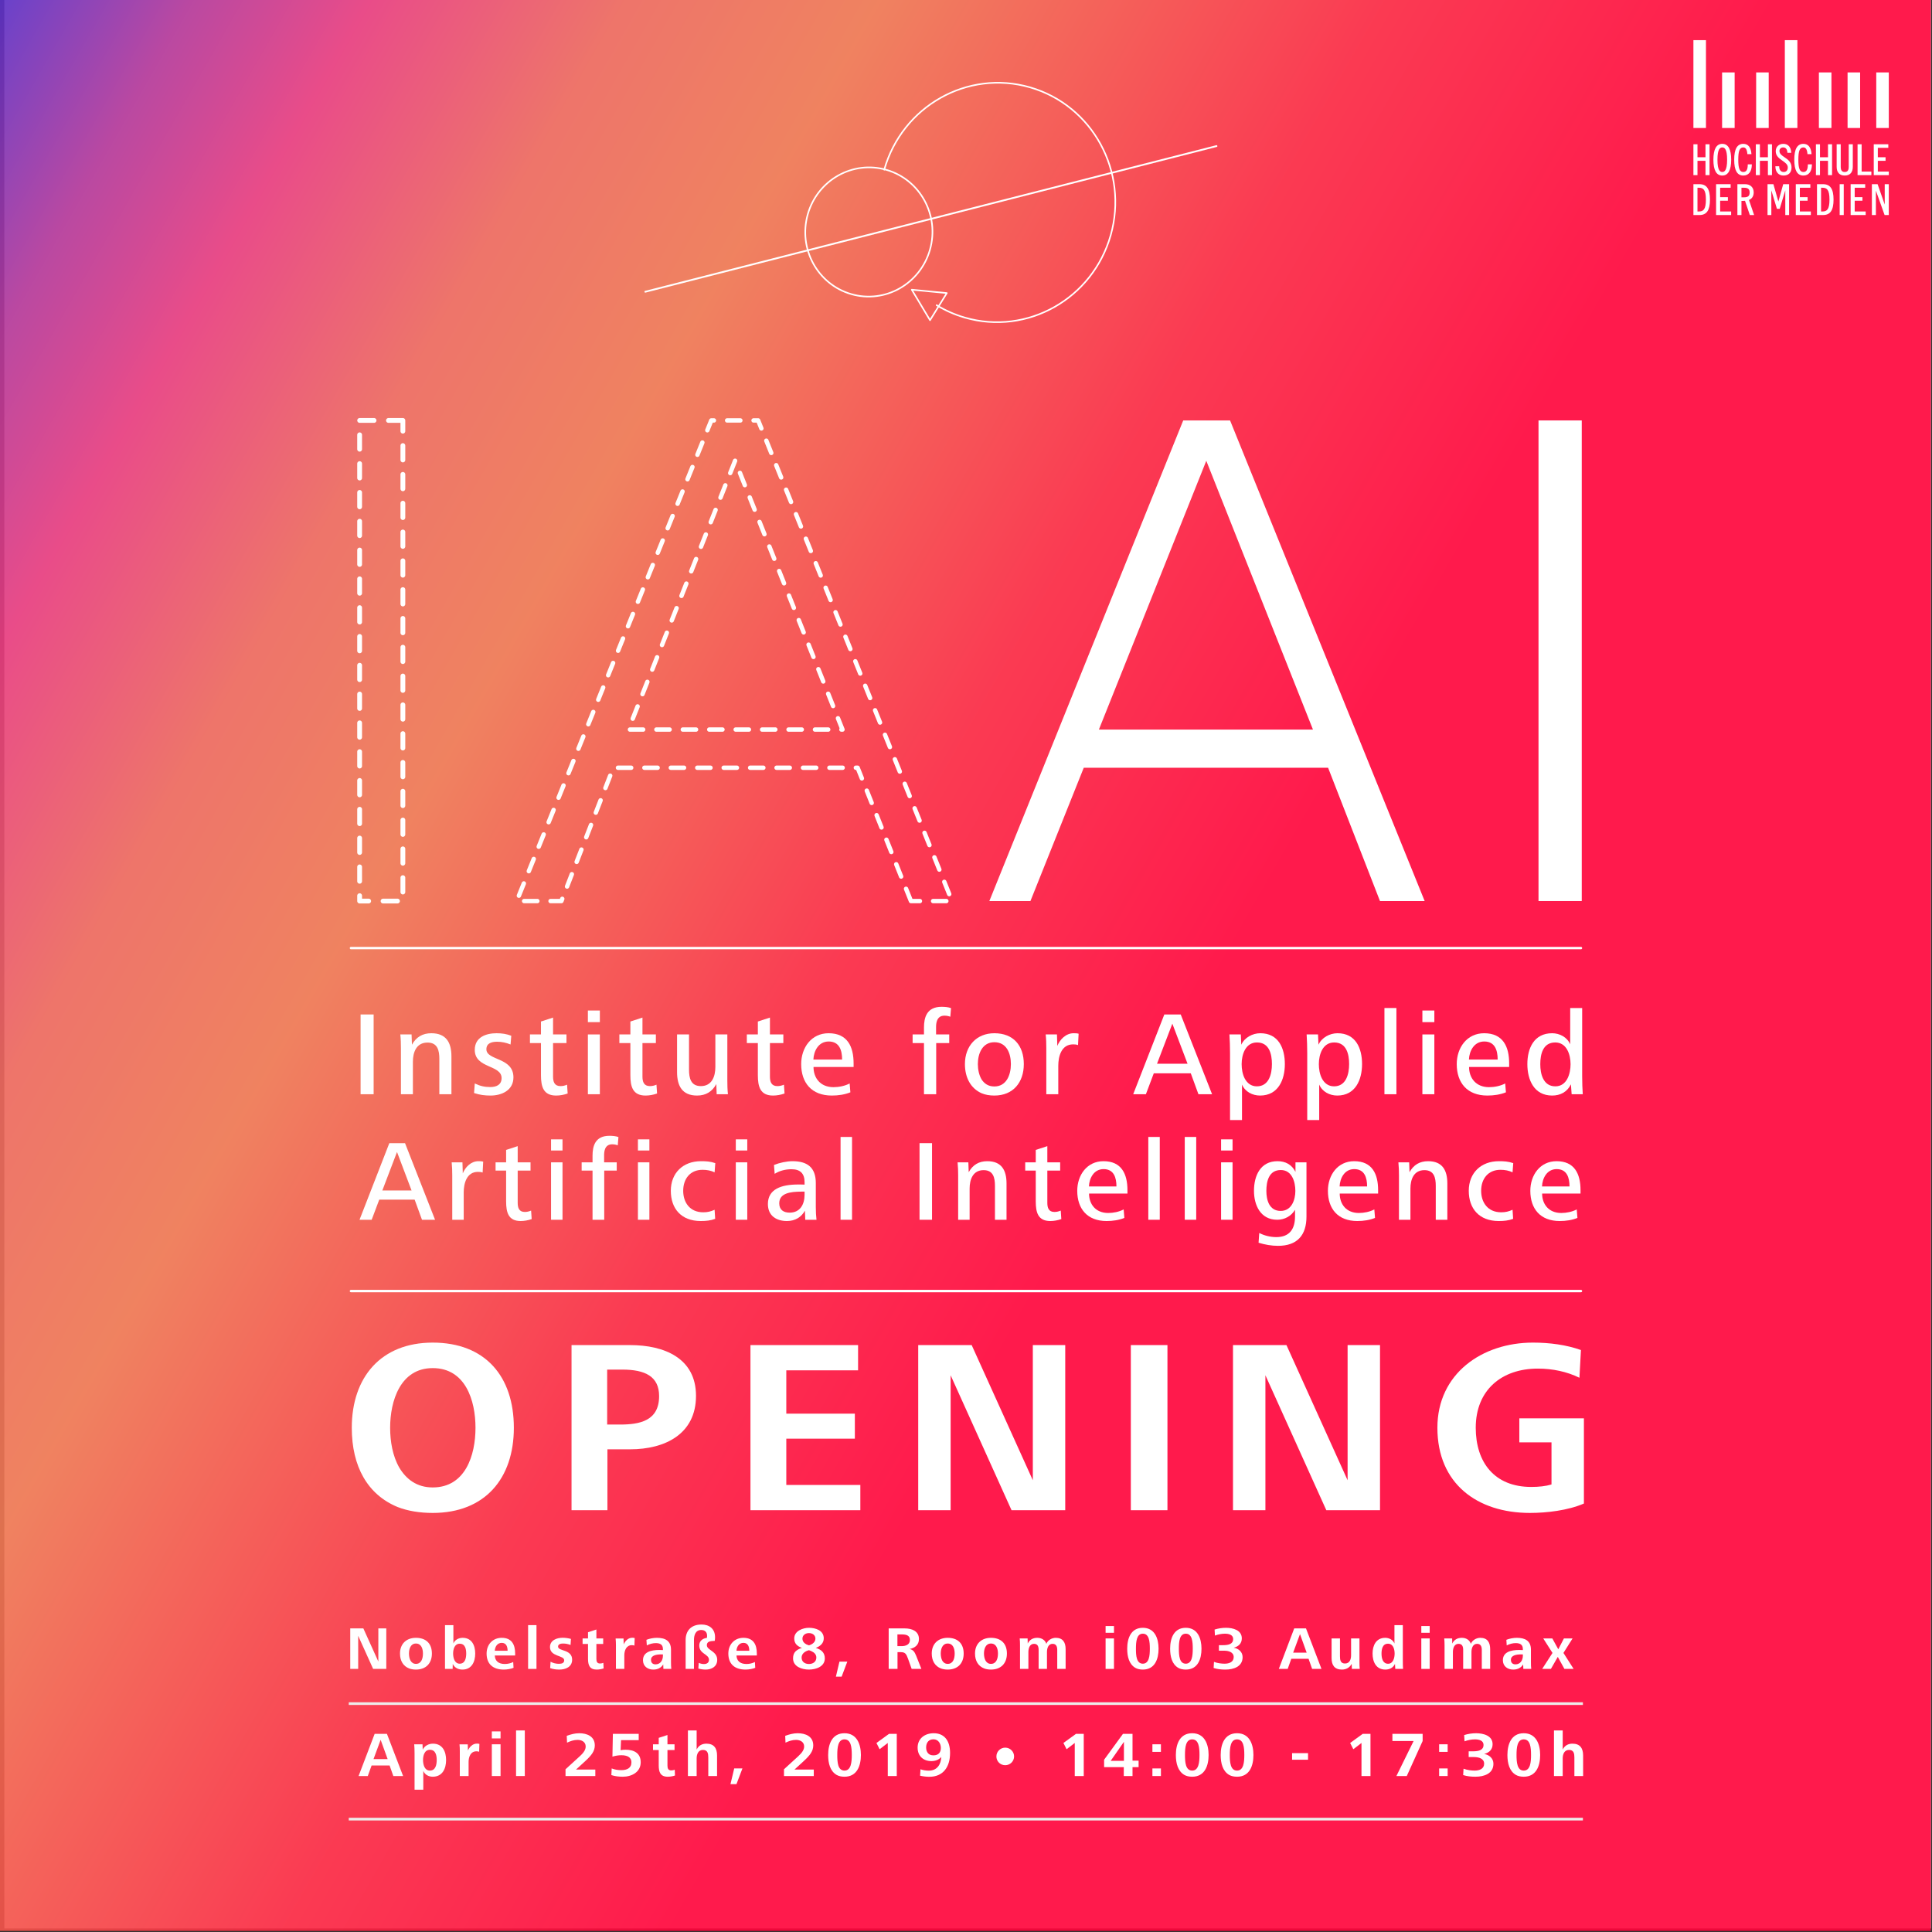 <?xml version="1.0" encoding="UTF-8" standalone="no"?>
<!DOCTYPE svg PUBLIC "-//W3C//DTD SVG 1.1//EN" "http://www.w3.org/Graphics/SVG/1.1/DTD/svg11.dtd">
<svg width="100%" height="100%" viewBox="0 0 2416 2416" version="1.1" xmlns="http://www.w3.org/2000/svg" xmlns:xlink="http://www.w3.org/1999/xlink" xml:space="preserve" xmlns:serif="http://www.serif.com/" style="fill-rule:evenodd;clip-rule:evenodd;stroke-linecap:round;stroke-linejoin:round;stroke-miterlimit:1.5;">
    <rect x="0" y="0" width="2416" height="2416" fill="#333333" stroke="none"/>
    <g transform="matrix(0.48,0,0,0.48,-7849.7,0)">
        <g id="WEb-Event" serif:id="WEb Event" transform="matrix(2.009,0,0,2.009,16353.5,0)">
            <rect x="0" y="0" width="2503.94" height="2503.94" style="fill:none;"/>
            <clipPath id="_clip1">
                <rect x="0" y="0" width="2503.94" height="2503.94"/>
            </clipPath>
            <g clip-path="url(#_clip1)">
                <g id="Background" transform="matrix(1,0,0,1.408,0,0)">
                    <g transform="matrix(0.498,0,0,0.353,-8138.39,0)">
                        <rect x="16353.5" y="0" width="5031.5" height="5031.5" style="fill:white;"/>
                    </g>
                    <g id="v" transform="matrix(0.695,0.285,-0.249,0.306,617.557,-835.439)">
                        <rect x="0" y="0" width="5031.5" height="7086.61" style="fill:url(#_Linear2);"/>
                    </g>
                </g>
                <g id="HdM-Logo" serif:id="HdM Logo" transform="matrix(0.415,0,0,0.415,1780.48,-550.911)">
                    <g>
                        <g transform="matrix(6.716,0,0,6.716,968.068,1422.94)">
                            <rect x="4.948" y="4.472" width="5.838" height="40.868" style="fill:white;fill-rule:nonzero;"/>
                            <rect x="18.292" y="19.485" width="5.838" height="25.855" style="fill:white;fill-rule:nonzero;"/>
                            <rect x="34.139" y="19.485" width="5.839" height="25.855" style="fill:white;fill-rule:nonzero;"/>
                            <rect x="47.483" y="4.472" width="5.839" height="40.868" style="fill:white;fill-rule:nonzero;"/>
                            <rect x="63.33" y="19.485" width="5.838" height="25.855" style="fill:white;fill-rule:nonzero;"/>
                            <rect x="76.674" y="19.485" width="5.838" height="25.855" style="fill:white;fill-rule:nonzero;"/>
                            <rect x="90.019" y="19.485" width="5.838" height="25.855" style="fill:white;fill-rule:nonzero;"/>
                        </g>
                        <g transform="matrix(6.716,0,0,6.716,968.068,1422.94)">
                            <path d="M6.839,60.613L10.563,60.613L10.563,67.274L12.454,67.274L12.454,52.913L10.563,52.913L10.563,58.954L6.839,58.954L6.839,52.913L4.948,52.913L4.948,67.274L6.839,67.274L6.839,60.613Z" style="fill:white;fill-rule:nonzero;"/>
                            <path d="M18.382,52.719C15.634,52.719 14.241,55.2 14.241,60.093C14.241,64.986 15.634,67.467 18.382,67.467C21.13,67.467 22.523,64.986 22.523,60.093C22.523,55.2 21.13,52.719 18.382,52.719ZM18.382,65.809C17.416,65.809 16.132,65.216 16.132,60.093C16.132,54.97 17.416,54.378 18.382,54.378C19.347,54.378 20.631,54.97 20.631,60.093C20.631,65.216 19.348,65.809 18.382,65.809Z" style="fill:white;fill-rule:nonzero;"/>
                            <path d="M28.16,67.467C30.641,67.467 32.087,65.634 32.126,62.438L32.129,62.246L30.238,62.246L30.236,62.434C30.201,64.768 29.561,65.809 28.161,65.809C26.473,65.809 25.814,64.206 25.814,60.093C25.814,55.98 26.472,54.378 28.161,54.378C29.267,54.378 29.866,55.319 30.043,57.341L30.059,57.514L31.949,57.514L31.932,57.309C31.699,54.306 30.394,52.719 28.161,52.719C25.309,52.719 23.924,55.131 23.924,60.093C23.923,65.056 25.309,67.467 28.16,67.467Z" style="fill:white;fill-rule:nonzero;"/>
                            <path d="M41.498,67.274L41.498,52.913L39.606,52.913L39.606,58.954L35.882,58.954L35.882,52.913L33.991,52.913L33.991,67.274L35.882,67.274L35.882,60.613L39.606,60.613L39.606,67.274L41.498,67.274Z" style="fill:white;fill-rule:nonzero;"/>
                            <path d="M47.336,58.96C46.073,58.105 44.982,57.365 44.982,56.027C44.982,55.041 45.676,54.378 46.709,54.378C47.883,54.378 48.543,55.166 48.669,56.72L48.683,56.895L50.453,56.895L50.444,56.696C50.325,54.206 48.965,52.719 46.807,52.719C44.678,52.719 43.247,54.103 43.247,56.162C43.247,58.37 44.838,59.481 46.376,60.557C47.655,61.452 48.862,62.296 48.862,63.694C48.862,65.018 48.158,65.808 46.981,65.808C45.655,65.808 44.905,64.925 44.867,63.321L44.863,63.135L43.089,63.135L43.092,63.328C43.134,65.841 44.599,67.465 46.826,67.465C49.223,67.465 50.598,66.097 50.598,63.712C50.598,61.169 48.865,59.996 47.336,58.96Z" style="fill:white;fill-rule:nonzero;"/>
                            <path d="M58.193,62.434C58.158,64.768 57.518,65.809 56.118,65.809C54.43,65.809 53.772,64.206 53.772,60.093C53.772,55.98 54.43,54.378 56.118,54.378C57.224,54.378 57.823,55.319 58,57.341L58.015,57.514L59.905,57.514L59.889,57.309C59.655,54.306 58.35,52.719 56.117,52.719C53.265,52.719 51.88,55.131 51.88,60.093C51.88,65.055 53.266,67.467 56.117,67.467C58.597,67.467 60.043,65.634 60.083,62.438L60.085,62.246L58.194,62.246L58.193,62.434Z" style="fill:white;fill-rule:nonzero;"/>
                            <path d="M63.841,60.613L67.565,60.613L67.565,67.274L69.456,67.274L69.456,52.913L67.565,52.913L67.565,58.954L63.841,58.954L63.841,52.913L61.95,52.913L61.95,67.274L63.841,67.274L63.841,60.613Z" style="fill:white;fill-rule:nonzero;"/>
                            <path d="M79.104,63.405L79.104,52.913L77.212,52.913L77.212,63.366C77.212,65.056 76.638,65.81 75.35,65.81C74.063,65.81 73.488,65.057 73.488,63.366L73.488,52.913L71.597,52.913L71.597,63.405C71.597,66.025 72.93,67.467 75.35,67.467C77.771,67.467 79.104,66.024 79.104,63.405Z" style="fill:white;fill-rule:nonzero;"/>
                            <path d="M87.745,65.615L83.214,65.615L83.214,52.913L81.323,52.913L81.323,67.274L87.745,67.274L87.745,65.615Z" style="fill:white;fill-rule:nonzero;"/>
                            <path d="M90.746,65.615L90.746,60.613L94.348,60.613L94.348,58.954L90.746,58.954L90.746,54.571L95.625,54.571L95.625,52.913L88.855,52.913L88.855,67.274L95.858,67.274L95.858,65.615L90.746,65.615Z" style="fill:white;fill-rule:nonzero;"/>
                            <path d="M7.733,71.482L4.948,71.482L4.948,85.843L7.733,85.843C11.132,85.843 12.648,83.628 12.648,78.662C12.648,73.696 11.132,71.482 7.733,71.482ZM6.839,73.141L7.462,73.141C9.549,73.141 10.757,74.044 10.757,78.662C10.757,83.281 9.549,84.184 7.462,84.184L6.839,84.184L6.839,73.141Z" style="fill:white;fill-rule:nonzero;"/>
                            <path d="M17.386,79.182L20.987,79.182L20.987,77.523L17.386,77.523L17.386,73.141L22.265,73.141L22.265,71.482L15.495,71.482L15.495,85.843L22.498,85.843L22.498,84.184L17.386,84.184L17.386,79.182Z" style="fill:white;fill-rule:nonzero;"/>
                            <path d="M32.996,75.293C32.996,72.978 31.416,71.481 28.972,71.481L25.412,71.481L25.412,85.842L27.303,85.842L27.303,79.289L28.953,79.224L31.154,85.712L31.197,85.841L33.187,85.841L30.799,78.831C32.217,78.263 32.996,77.01 32.996,75.293ZM27.303,73.141L28.429,73.141C30.355,73.141 31.105,73.766 31.105,75.371C31.105,76.975 30.355,77.6 28.429,77.6L27.303,77.6L27.303,73.141Z" style="fill:white;fill-rule:nonzero;"/>
                            <path d="M44.475,79.547L42.164,71.482L39.431,71.482L39.431,85.843L41.201,85.843L41.201,74.365L43.802,82.954L45.093,82.954L47.694,74.365L47.694,85.843L49.464,85.843L49.464,71.482L46.73,71.482L44.475,79.547Z" style="fill:white;fill-rule:nonzero;"/>
                            <path d="M54.474,79.182L58.074,79.182L58.074,77.523L54.474,77.523L54.474,73.141L59.352,73.141L59.352,71.482L52.583,71.482L52.583,85.843L59.584,85.843L59.584,84.184L54.474,84.184L54.474,79.182Z" style="fill:white;fill-rule:nonzero;"/>
                            <path d="M65.234,71.482L62.448,71.482L62.448,85.843L65.234,85.843C68.633,85.843 70.148,83.628 70.148,78.662C70.148,73.696 68.633,71.482 65.234,71.482ZM64.339,73.141L64.963,73.141C67.05,73.141 68.258,74.044 68.258,78.662C68.258,83.281 67.05,84.184 64.963,84.184L64.339,84.184L64.339,73.141Z" style="fill:white;fill-rule:nonzero;"/>
                            <rect x="73.001" y="71.482" width="1.891" height="14.361" style="fill:white;"/>
                            <path d="M79.989,79.182L83.59,79.182L83.59,77.523L79.989,77.523L79.989,73.141L84.869,73.141L84.869,71.482L78.098,71.482L78.098,85.843L85.101,85.843L85.101,84.184L79.989,84.184L79.989,79.182Z" style="fill:white;fill-rule:nonzero;"/>
                            <path d="M93.961,80.963L90.646,71.482L87.981,71.482L87.981,85.843L89.849,85.843L89.849,74.484L93.9,85.843L95.852,85.843L95.852,71.482L93.961,71.482L93.961,80.963Z" style="fill:white;fill-rule:nonzero;"/>
                        </g>
                    </g>
                </g>
                <g id="RNN" transform="matrix(-1.123,3.96,3.895,1.127,-4871.08,3629.84)">
                    <g transform="matrix(0.525,0,0,0.525,-1914.04,588.797)">
                        <path d="M1356.05,1161.16C1316.4,1161.16 1284.25,1193.31 1284.25,1232.97C1284.25,1272.6 1316.42,1304.77 1356.05,1304.77C1395.68,1304.77 1427.86,1272.6 1427.86,1232.97C1427.86,1226.69 1427.04,1220.44 1425.41,1214.38C1427.04,1220.44 1427.86,1226.69 1427.86,1232.97C1427.86,1272.6 1395.68,1304.77 1356.05,1304.77C1316.42,1304.77 1284.25,1272.6 1284.25,1232.97C1284.25,1193.31 1316.4,1161.16 1356.05,1161.16Z" style="fill:none;stroke:white;stroke-width:0.96px;"/>
                    </g>
                    <g transform="matrix(0.29,0,0,0.29,-1291.27,869.539)">
                        <circle cx="377.081" cy="1136.46" r="70.148" style="fill:none;stroke:white;stroke-width:1.75px;stroke-linecap:butt;stroke-miterlimit:1.414;"/>
                    </g>
                    <g transform="matrix(0.961,-0.278,0.278,0.961,-2795.58,417.375)">
                        <path d="M1340.43,1220.2L1345.46,1230.27L1335.39,1230.27L1340.43,1220.2Z" style="fill:none;stroke:white;stroke-width:0.5px;"/>
                    </g>
                    <g transform="matrix(-0.404,0.7,0.866,0.5,-1750.48,-245.702)">
                        <path d="M1104.92,1215.51L1337.96,1215.51" style="fill:none;stroke:white;stroke-width:0.56px;"/>
                    </g>
                </g>
                <g id="Text" transform="matrix(1,0,0,1.408,0,-432.958)">
                    <g id="Date" transform="matrix(1.112,0,0,1.112,-141.893,-591.108)">
                        <g transform="matrix(1.111,0,0,1.005,64.203,1347.96)">
                            <path d="M424.262,866.828L1717.5,866.828" style="fill:none;stroke:rgb(237,235,234);stroke-width:2.2px;stroke-linecap:square;"/>
                        </g>
                        <g transform="matrix(1.111,0,0,1.005,64.203,1443.63)">
                            <path d="M424.262,866.828L1717.5,866.828" style="fill:none;stroke:rgb(237,235,234);stroke-width:2.2px;stroke-linecap:square;"/>
                        </g>
                        <g transform="matrix(0.52,0,0,0.359,-8515.7,789.405)">
                            <g transform="matrix(0.974,0,0,1,451.065,0)">
                                <path d="M17449.2,4149.55L17458,4125.19L17499.4,4125.19L17508,4149.55L17530.5,4149.55L17493.3,4052.28L17465,4052.28L17428,4149.55L17449.2,4149.55ZM17478.8,4065.99L17494.9,4110.47L17462.4,4110.47L17478.8,4065.99Z" style="fill:white;fill-rule:nonzero;"/>
                            </g>
                            <g transform="matrix(0.974,0,0,1,451.065,0)">
                                <path d="M17577,4181.05L17577,4137.74C17580.6,4146.49 17589.4,4151.15 17598.7,4151.15C17621.2,4151.15 17629.5,4132.34 17629.5,4112.65C17629.5,4093.11 17621.3,4074.88 17599.2,4074.88C17589.4,4074.88 17579.8,4079.84 17575.7,4088.74L17575.2,4076.34L17556.1,4076.34C17556.6,4082.61 17556.9,4088.88 17556.9,4097.63L17556.9,4181.05L17577,4181.05ZM17579.6,4128.69C17577.3,4123.88 17576.4,4117.76 17576.4,4112.65C17576.4,4102.59 17579.6,4089.03 17592.3,4089.03C17605.6,4089.03 17607.9,4102.15 17607.9,4112.65C17607.9,4123.15 17605.4,4137.01 17592.2,4137.01C17585.9,4137.01 17582,4133.36 17579.6,4128.69Z" style="fill:white;fill-rule:nonzero;"/>
                            </g>
                            <g transform="matrix(0.974,0,0,1,451.065,0)">
                                <path d="M17681.3,4149.55L17681.3,4116.88C17681.3,4105.51 17685.9,4092.53 17699.3,4092.53C17701.5,4092.53 17703.7,4092.82 17705.6,4093.55L17706.2,4075.47C17704.3,4074.88 17702.6,4074.74 17700.4,4074.74C17690.5,4074.74 17683.3,4082.61 17679.8,4090.63L17679.4,4076.49L17660.4,4076.49C17661,4081.88 17661.1,4087.28 17661.1,4092.67L17661.1,4149.55L17681.3,4149.55Z" style="fill:white;fill-rule:nonzero;"/>
                            </g>
                            <g transform="matrix(0.974,0,0,1,451.065,0)">
                                <path d="M17754.9,4062.78L17754.9,4046.59L17734.8,4046.59L17734.8,4062.78L17754.9,4062.78ZM17754.9,4149.55L17754.9,4076.34L17734.8,4076.34L17734.8,4149.55L17754.9,4149.55Z" style="fill:white;fill-rule:nonzero;"/>
                            </g>
                            <g transform="matrix(0.974,0,0,1,451.065,0)">
                                <rect x="17790.6" y="4044.4" width="20.125" height="105.146" style="fill:white;fill-rule:nonzero;"/>
                            </g>
                            <g transform="matrix(0.974,0,0,1,451.065,0)">
                                <path d="M17973.1,4149.55L17973.1,4134.67L17928.6,4134.67L17949.9,4115.13C17964.3,4101.86 17971.9,4092.09 17971.9,4078.82C17971.9,4058.11 17954.1,4050.82 17936,4050.82C17926,4050.82 17916.6,4053.44 17907.3,4056.8L17908,4072.55C17915.5,4069.05 17923.6,4066.13 17932.2,4066.13C17941.6,4066.13 17950.9,4070.8 17950.9,4081.3C17950.9,4088.15 17947.3,4094.86 17937.2,4104.05L17904.5,4133.94L17904.5,4149.55L17973.1,4149.55Z" style="fill:white;fill-rule:nonzero;"/>
                            </g>
                            <g transform="matrix(0.974,0,0,1,451.065,0)">
                                <path d="M18010,4147.36C18018.1,4150.13 18027.6,4151.15 18036.4,4151.15C18056.8,4151.15 18077.6,4140.51 18077.6,4117.76C18077.6,4096.17 18061.3,4088.88 18043.1,4088.88C18039.4,4088.88 18035.2,4089.03 18031.3,4090.05L18032.3,4066.72L18073,4066.72L18073,4052.28L18013.5,4052.28L18012.5,4104.78C18019.9,4102.59 18026.7,4101.57 18033,4101.57C18045.4,4101.57 18056.2,4105.36 18056.2,4118.05C18056.2,4131.47 18045.6,4135.99 18032.9,4135.99C18025.4,4135.99 18017.7,4134.82 18010.8,4132.05L18010,4147.36Z" style="fill:white;fill-rule:nonzero;"/>
                            </g>
                            <g transform="matrix(0.974,0,0,1,451.065,0)">
                                <path d="M18156,4134.97C18153.3,4135.99 18150.7,4136.57 18147.9,4136.57C18140.8,4136.57 18139.2,4131.76 18139.2,4125.49L18139.2,4089.61L18155.5,4089.61L18155.5,4076.34L18139.2,4076.34L18139.2,4054.9L18119.1,4061.47L18119.1,4076.34L18105.9,4076.34L18105.9,4089.61L18119.1,4089.61L18119.1,4125.19C18119.1,4140.51 18123,4151.15 18139.8,4151.15C18145.5,4151.15 18151.3,4150.13 18156.5,4148.38L18156,4134.97Z" style="fill:white;fill-rule:nonzero;"/>
                            </g>
                            <g transform="matrix(0.974,0,0,1,451.065,0)">
                                <path d="M18206.4,4149.55L18206.4,4109.01C18206.4,4099.53 18209.9,4089.32 18221,4089.32C18231.9,4089.32 18233.2,4097.92 18233.2,4106.67L18233.2,4149.55L18253.4,4149.55L18253.4,4102.01C18253.4,4085.24 18246.1,4074.88 18228.9,4074.88C18218.8,4074.88 18210.9,4079.26 18206.4,4088.44L18206.4,4044.4L18186.3,4044.4L18186.3,4149.55L18206.4,4149.55Z" style="fill:white;fill-rule:nonzero;"/>
                            </g>
                            <g transform="matrix(0.974,0,0,1,451.065,0)">
                                <path d="M18298.1,4168.22L18311.8,4132.05L18292.9,4132.05L18284.3,4168.22L18298.1,4168.22Z" style="fill:white;fill-rule:nonzero;"/>
                            </g>
                            <g transform="matrix(0.974,0,0,1,451.065,0)">
                                <path d="M18476.1,4149.55L18476.1,4134.67L18431.6,4134.67L18452.9,4115.13C18467.3,4101.86 18474.9,4092.09 18474.9,4078.82C18474.9,4058.11 18457.1,4050.82 18439,4050.82C18429,4050.82 18419.6,4053.44 18410.3,4056.8L18411,4072.55C18418.5,4069.05 18426.6,4066.13 18435.2,4066.13C18444.6,4066.13 18453.9,4070.8 18453.9,4081.3C18453.9,4088.15 18450.2,4094.86 18440.2,4104.05L18407.5,4133.94L18407.5,4149.55L18476.1,4149.55Z" style="fill:white;fill-rule:nonzero;"/>
                            </g>
                            <g transform="matrix(0.974,0,0,1,451.065,0)">
                                <path d="M18528.6,4146.92C18533.4,4149.69 18539.5,4151.15 18546.8,4151.15C18575.8,4151.15 18584.6,4125.78 18584.6,4100.99C18584.6,4076.34 18575.4,4050.82 18546.8,4050.82C18518.1,4050.82 18509.2,4076.19 18509.2,4100.99C18509.2,4120.38 18513.8,4138.17 18528.6,4146.92ZM18532.6,4125.05C18530.5,4118.05 18530.2,4109.15 18530.2,4100.99C18530.2,4083.92 18531.8,4064.97 18546.8,4064.97C18562,4064.97 18563.6,4083.63 18563.6,4100.99C18563.6,4117.03 18562.1,4137.01 18546.8,4137.01C18539.1,4137.01 18534.8,4132.05 18532.6,4125.05Z" style="fill:white;fill-rule:nonzero;"/>
                            </g>
                            <g transform="matrix(0.974,0,0,1,451.065,0)">
                                <path d="M18667.2,4149.55L18667.2,4052.28L18649.3,4052.28L18620.4,4073.28L18627.7,4087.72L18646.5,4073.28L18646.5,4149.55L18667.2,4149.55Z" style="fill:white;fill-rule:nonzero;"/>
                            </g>
                            <g transform="matrix(0.974,0,0,1,451.065,0)">
                                <path d="M18739,4096.76C18736.2,4093.4 18734.8,4089.03 18734.8,4083.63C18734.8,4072.69 18740.5,4064.82 18751.7,4064.82C18762.8,4064.82 18768.7,4074.59 18768.7,4084.8C18768.7,4095.44 18762.8,4101.86 18751.7,4101.86C18746,4101.86 18741.8,4100.11 18739,4096.76ZM18720.9,4148.82C18728.1,4150.42 18735.2,4151.3 18742.2,4151.3C18773.8,4151.3 18789.9,4128.84 18789.9,4096.47C18789.9,4066.72 18775.7,4050.82 18752.3,4050.82C18731.8,4050.82 18715.2,4062.92 18715.2,4084.07C18715.2,4103.32 18728.1,4115.13 18747,4115.13C18755.3,4115.13 18764.5,4112.22 18769.6,4105.36C18769.2,4122.13 18760.4,4137.15 18741,4137.15C18734.3,4137.15 18727.9,4136.13 18721.8,4133.94L18720.9,4148.82Z" style="fill:white;fill-rule:nonzero;"/>
                            </g>
                            <g transform="matrix(0.974,0,0,1,451.065,0)">
                                <path d="M18908.9,4123.01C18911.4,4124.03 18914.1,4124.61 18916.9,4124.61C18928.1,4124.61 18937.3,4115.57 18937.3,4104.34C18937.3,4093.11 18928.1,4084.07 18916.9,4084.07C18905.7,4084.07 18896.6,4093.11 18896.6,4104.34C18896.6,4112.94 18901.7,4119.94 18908.9,4123.01Z" style="fill:white;fill-rule:nonzero;"/>
                            </g>
                            <g transform="matrix(0.974,0,0,1,451.065,0)">
                                <path d="M19097.7,4149.55L19097.7,4052.28L19079.8,4052.28L19050.9,4073.28L19058.2,4087.72L19077,4073.28L19077,4149.55L19097.7,4149.55Z" style="fill:white;fill-rule:nonzero;"/>
                            </g>
                            <g transform="matrix(0.974,0,0,1,451.065,0)">
                                <path d="M19190.2,4070.65L19190.2,4114.55L19159.7,4114.55L19190.2,4070.65ZM19189.9,4128.99L19189.9,4149.55L19210,4149.55L19210,4128.99L19224,4128.99L19224,4114.11L19210,4114.11L19210,4052.28L19188,4052.28L19144.6,4111.92L19144.6,4128.99L19189.9,4128.99Z" style="fill:white;fill-rule:nonzero;"/>
                            </g>
                            <g transform="matrix(0.974,0,0,1,451.065,0)">
                                <path d="M19275.4,4093.84L19275.4,4076.34L19255.8,4076.34L19255.8,4093.84L19275.4,4093.84ZM19275.4,4149.55L19275.4,4132.05L19255.8,4132.05L19255.8,4149.55L19275.4,4149.55Z" style="fill:white;fill-rule:nonzero;"/>
                            </g>
                            <g transform="matrix(0.974,0,0,1,451.065,0)">
                                <path d="M19329.2,4146.92C19334,4149.69 19340.1,4151.15 19347.4,4151.15C19376.4,4151.15 19385.2,4125.78 19385.2,4100.99C19385.2,4076.34 19376,4050.82 19347.4,4050.82C19318.7,4050.82 19309.8,4076.19 19309.8,4100.99C19309.8,4120.38 19314.5,4138.17 19329.2,4146.92ZM19333.3,4125.05C19331.1,4118.05 19330.8,4109.15 19330.8,4100.99C19330.8,4083.92 19332.4,4064.97 19347.4,4064.97C19362.6,4064.97 19364.2,4083.63 19364.2,4100.99C19364.2,4117.03 19362.7,4137.01 19347.4,4137.01C19339.7,4137.01 19335.5,4132.05 19333.3,4125.05Z" style="fill:white;fill-rule:nonzero;"/>
                            </g>
                            <g transform="matrix(0.974,0,0,1,451.065,0)">
                                <path d="M19432.4,4146.92C19437.2,4149.69 19443.4,4151.15 19450.7,4151.15C19479.7,4151.15 19488.4,4125.78 19488.4,4100.99C19488.4,4076.34 19479.2,4050.82 19450.7,4050.82C19421.9,4050.82 19413,4076.19 19413,4100.99C19413,4120.38 19417.7,4138.17 19432.4,4146.92ZM19436.5,4125.05C19434.3,4118.05 19434,4109.15 19434,4100.99C19434,4083.92 19435.6,4064.97 19450.7,4064.97C19465.8,4064.97 19467.4,4083.63 19467.4,4100.99C19467.4,4117.03 19466,4137.01 19450.7,4137.01C19442.9,4137.01 19438.7,4132.05 19436.5,4125.05Z" style="fill:white;fill-rule:nonzero;"/>
                            </g>
                            <g transform="matrix(0.974,0,0,1,451.065,0)">
                                <rect x="19577.4" y="4096.76" width="36.75" height="15.167" style="fill:white;fill-rule:nonzero;"/>
                            </g>
                            <g transform="matrix(0.974,0,0,1,451.065,0)">
                                <path d="M19757.9,4149.55L19757.9,4052.28L19740,4052.28L19711.1,4073.28L19718.4,4087.72L19737.2,4073.28L19737.2,4149.55L19757.9,4149.55Z" style="fill:white;fill-rule:nonzero;"/>
                            </g>
                            <g transform="matrix(0.974,0,0,1,451.065,0)">
                                <path d="M19841.5,4149.55L19878,4068.76L19878,4052.28L19808.4,4052.28L19808.4,4068.76L19857.2,4068.76L19817.6,4149.55L19841.5,4149.55Z" style="fill:white;fill-rule:nonzero;"/>
                            </g>
                            <g transform="matrix(0.974,0,0,1,451.065,0)">
                                <path d="M19935.6,4093.84L19935.6,4076.34L19916,4076.34L19916,4093.84L19935.6,4093.84ZM19935.6,4149.55L19935.6,4132.05L19916,4132.05L19916,4149.55L19935.6,4149.55Z" style="fill:white;fill-rule:nonzero;"/>
                            </g>
                            <g transform="matrix(0.974,0,0,1,451.065,0)">
                                <path d="M19971.3,4147.36C19980.6,4150.28 19989.8,4151.15 19999.6,4151.15C20019.6,4151.15 20041,4144.01 20041,4121.26C20041,4109.01 20031.5,4100.55 20019.6,4098.65C20031.2,4095.74 20039.1,4088.44 20039.1,4076.19C20039.1,4056.22 20017.5,4050.82 20001.2,4050.82C19991.8,4050.82 19982.4,4052.28 19973.6,4055.05L19974.5,4069.49C19981.6,4066.72 19990.8,4064.97 19998.4,4064.97C20007.3,4064.97 20018.2,4067.3 20018.2,4077.8C20018.2,4089.61 20007.3,4092.53 19994.5,4092.53L19984,4092.53L19984,4105.8L19996.4,4105.8C20007.5,4105.8 20019.6,4109.3 20019.6,4121.11C20019.6,4132.92 20008.9,4137.01 19997.7,4137.01C19990.8,4137.01 19980.8,4135.99 19972.2,4132.63L19971.3,4147.36Z" style="fill:white;fill-rule:nonzero;"/>
                            </g>
                            <g transform="matrix(0.974,0,0,1,451.065,0)">
                                <path d="M20092.6,4146.92C20097.4,4149.69 20103.6,4151.15 20110.8,4151.15C20139.9,4151.15 20148.6,4125.78 20148.6,4100.99C20148.6,4076.34 20139.4,4050.82 20110.8,4050.82C20082.1,4050.82 20073.2,4076.19 20073.2,4100.99C20073.2,4120.38 20077.9,4138.17 20092.6,4146.92ZM20096.7,4125.05C20094.5,4118.05 20094.2,4109.15 20094.2,4100.99C20094.2,4083.92 20095.8,4064.97 20110.8,4064.97C20126,4064.97 20127.6,4083.63 20127.6,4100.99C20127.6,4117.03 20126.2,4137.01 20110.8,4137.01C20103.1,4137.01 20098.9,4132.05 20096.7,4125.05Z" style="fill:white;fill-rule:nonzero;"/>
                            </g>
                            <g transform="matrix(0.974,0,0,1,451.065,0)">
                                <path d="M20200.5,4149.55L20200.5,4109.01C20200.5,4099.53 20204,4089.32 20215.1,4089.32C20226.1,4089.32 20227.4,4097.92 20227.4,4106.67L20227.4,4149.55L20247.5,4149.55L20247.5,4102.01C20247.5,4085.24 20240.2,4074.88 20223,4074.88C20212.9,4074.88 20205.1,4079.26 20200.5,4088.44L20200.5,4044.4L20180.4,4044.4L20180.4,4149.55L20200.5,4149.55Z" style="fill:white;fill-rule:nonzero;"/>
                            </g>
                        </g>
                        <g transform="matrix(0.676,0,0,0.295,-11248.5,1038.88)">
                            <g transform="matrix(0.761,0,0,1.24,4163.08,-904.998)">
                                <path d="M17455.2,3877.72L17455.2,3802.78L17489.1,3877.72L17518.9,3877.72L17518.9,3786L17500.9,3786L17500.9,3861.08L17466.9,3786L17437.2,3786L17437.2,3877.72L17455.2,3877.72Z" style="fill:white;fill-rule:nonzero;"/>
                            </g>
                            <g transform="matrix(0.761,0,0,1.24,4163.08,-904.998)">
                                <path d="M17570.9,3876.75C17575.4,3878.4 17580.5,3879.23 17586.1,3879.23C17608.7,3879.23 17622.3,3865.2 17622.3,3842.93C17622.3,3819.97 17608.6,3807.32 17586.1,3807.32C17565,3807.32 17550,3820.38 17550,3842.93C17550,3859.57 17557.4,3871.53 17570.9,3876.75ZM17573.8,3858.88C17571.4,3854.48 17570.3,3848.57 17570.3,3842.93C17570.3,3832.48 17574,3820.24 17586.1,3820.24C17598.5,3820.24 17602,3832.34 17602,3842.93C17602,3854.62 17598.2,3866.3 17586.1,3866.3C17580.2,3866.3 17576.4,3863.28 17573.8,3858.88Z" style="fill:white;fill-rule:nonzero;"/>
                            </g>
                            <g transform="matrix(0.761,0,0,1.24,4163.08,-904.998)">
                                <path d="M17669.3,3877.72L17669.6,3866.44C17673.9,3875.24 17682,3879.23 17691.5,3879.23C17712.6,3879.23 17720.5,3861.49 17720.5,3842.93C17720.5,3824.5 17712.8,3807.32 17691.9,3807.32C17683.1,3807.32 17674.4,3811.85 17671,3820.1L17671,3778.58L17652,3778.58L17652,3877.72L17669.3,3877.72ZM17673.5,3858.05C17671.3,3853.52 17670.4,3847.74 17670.4,3842.93C17670.4,3833.44 17673.5,3820.65 17685.4,3820.65C17697.9,3820.65 17700.1,3833.03 17700.1,3842.93C17700.1,3852.83 17697.8,3865.89 17685.3,3865.89C17679.4,3865.89 17675.7,3862.45 17673.5,3858.05Z" style="fill:white;fill-rule:nonzero;"/>
                            </g>
                            <g transform="matrix(0.761,0,0,1.24,4163.08,-904.998)">
                                <path d="M17764.9,3836.6C17765.3,3827.8 17770.3,3818.73 17780.7,3818.73C17791.2,3818.73 17793.9,3827.94 17793.9,3836.6L17764.9,3836.6ZM17811,3847.33L17811,3842.79C17811,3821.89 17802.7,3807.32 17780.6,3807.32C17760.2,3807.32 17746.3,3822.44 17746.3,3842.93C17746.3,3865.89 17759.9,3879.23 17785.4,3879.23C17792.9,3879.23 17801.9,3877.58 17807.4,3875.24L17806.6,3862.04C17801.7,3864.79 17794.3,3866.58 17787.6,3866.58C17772.9,3866.58 17765.3,3859.29 17764.9,3847.33L17811,3847.33Z" style="fill:white;fill-rule:nonzero;"/>
                            </g>
                            <g transform="matrix(0.761,0,0,1.24,4163.08,-904.998)">
                                <rect x="17840.4" y="3778.58" width="18.975" height="99.137" style="fill:white;fill-rule:nonzero;"/>
                            </g>
                            <g transform="matrix(0.761,0,0,1.24,4163.08,-904.998)">
                                <path d="M17890.4,3875.93C17897,3878.27 17903.5,3879.23 17911.3,3879.23C17925.2,3879.23 17940.2,3873.45 17940.2,3856.82C17940.2,3832.89 17908.3,3838.12 17908.3,3827.25C17908.3,3821.34 17914.8,3820.24 17919.6,3820.24C17925.5,3820.24 17931.1,3821.34 17936.6,3823.54L17937.5,3809.79C17932.1,3808.28 17925.2,3807.18 17918.5,3807.18C17905.8,3807.18 17890,3812.68 17890,3828.22C17890,3850.63 17922.2,3846.37 17922.2,3858.19C17922.2,3864.1 17917.5,3866.17 17910.2,3866.17C17903.8,3866.17 17897.3,3864.65 17891.3,3861.49L17890.4,3875.93Z" style="fill:white;fill-rule:nonzero;"/>
                            </g>
                            <g transform="matrix(0.761,0,0,1.24,4163.08,-904.998)">
                                <path d="M18011,3863.97C18008.5,3864.93 18006.1,3865.48 18003.5,3865.48C17996.7,3865.48 17995.2,3860.94 17995.2,3855.03L17995.2,3821.2L18010.6,3821.2L18010.6,3808.69L17995.2,3808.69L17995.2,3788.48L17976.2,3794.67L17976.2,3808.69L17963.9,3808.69L17963.9,3821.2L17976.2,3821.2L17976.2,3854.75C17976.2,3869.19 17979.9,3879.23 17995.8,3879.23C18001.1,3879.23 18006.6,3878.27 18011.6,3876.62L18011,3863.97Z" style="fill:white;fill-rule:nonzero;"/>
                            </g>
                            <g transform="matrix(0.761,0,0,1.24,4163.08,-904.998)">
                                <path d="M18058.5,3877.72L18058.5,3846.92C18058.5,3836.19 18062.9,3823.95 18075.5,3823.95C18077.6,3823.95 18079.6,3824.23 18081.4,3824.92L18082,3807.87C18080.2,3807.32 18078.5,3807.18 18076.5,3807.18C18067.1,3807.18 18060.4,3814.6 18057.1,3822.17L18056.7,3808.83L18038.8,3808.83C18039.3,3813.92 18039.5,3819 18039.5,3824.09L18039.5,3877.72L18058.5,3877.72Z" style="fill:white;fill-rule:nonzero;"/>
                            </g>
                            <g transform="matrix(0.761,0,0,1.24,4163.08,-904.998)">
                                <path d="M18146,3844.85L18146,3847.74C18146,3857.92 18140.7,3867.4 18129.1,3867.4C18123.2,3867.4 18119,3863.97 18119,3857.23C18119,3846.92 18131.1,3844.85 18142.2,3844.85L18146,3844.85ZM18165,3877.72C18164.5,3872.9 18164.3,3868.5 18164.3,3861.49L18164.3,3834.13C18164.3,3813.92 18151,3807.32 18132.4,3807.32C18124.7,3807.32 18115.8,3808.97 18108.6,3811.85L18109.5,3824.5C18115.9,3821.07 18123.5,3819.28 18129.7,3819.28C18140.1,3819.28 18146,3822.99 18146,3832.75L18146,3835.09C18143.4,3834.95 18140.4,3834.82 18137.8,3834.82C18118.4,3834.82 18100.8,3839.77 18100.8,3858.05C18100.8,3871.8 18111.5,3879.23 18124.2,3879.23C18134.6,3879.23 18141.9,3875.1 18146.7,3867.54L18147.1,3877.72L18165,3877.72Z" style="fill:white;fill-rule:nonzero;"/>
                            </g>
                            <g transform="matrix(0.761,0,0,1.24,4163.08,-904.998)">
                                <path d="M18216.4,3877.72L18216.4,3812.13C18216.4,3801.4 18219.9,3789.58 18232.9,3789.58C18241.7,3789.58 18246.1,3794.94 18246.1,3802.5C18246.1,3804.02 18246.1,3805.39 18245.7,3807.45C18236.4,3808.55 18228.4,3814.19 18228.4,3824.64C18228.4,3844.3 18250.4,3843.75 18250.4,3857.09C18250.4,3863.55 18245.6,3866.72 18239.1,3866.72C18235.1,3866.72 18230.9,3865.75 18227.2,3863.97L18226.3,3876.89C18232.3,3878.54 18237.5,3879.23 18243,3879.23C18255.8,3879.23 18269.1,3872.9 18269.1,3857.09C18269.1,3837.29 18245.6,3835.64 18245.6,3824.09C18245.6,3815.84 18252.5,3814.6 18263.5,3814.19C18264,3811.3 18264.2,3808.69 18264.2,3806.08C18264.2,3786.28 18250.5,3777.2 18233.5,3777.2C18209,3777.2 18197.5,3792.33 18197.5,3812.13L18197.5,3877.72L18216.4,3877.72Z" style="fill:white;fill-rule:nonzero;"/>
                            </g>
                            <g transform="matrix(0.761,0,0,1.24,4163.08,-904.998)">
                                <path d="M18312.8,3836.6C18313.2,3827.8 18318.2,3818.73 18328.6,3818.73C18339.1,3818.73 18341.8,3827.94 18341.8,3836.6L18312.8,3836.6ZM18358.9,3847.33L18358.9,3842.79C18358.9,3821.89 18350.6,3807.32 18328.5,3807.32C18308.2,3807.32 18294.3,3822.44 18294.3,3842.93C18294.3,3865.89 18307.9,3879.23 18333.3,3879.23C18340.9,3879.23 18349.8,3877.58 18355.3,3875.24L18354.5,3862.04C18349.7,3864.79 18342.3,3866.58 18335.5,3866.58C18320.8,3866.58 18313.2,3859.29 18312.8,3847.33L18358.9,3847.33Z" style="fill:white;fill-rule:nonzero;"/>
                            </g>
                            <g transform="matrix(0.761,0,0,1.24,4163.08,-904.998)">
                                <path d="M18482.9,3837.7C18488.8,3840.32 18493.8,3844.99 18493.8,3851.87C18493.8,3861.35 18486.5,3866.58 18477,3866.58C18467.7,3866.58 18460.4,3861.49 18460.4,3852C18460.4,3843.07 18468.3,3837.57 18477,3835.37C18479.1,3836.05 18481,3836.74 18482.9,3837.7ZM18471.5,3822.3C18466.3,3819.55 18462.3,3815.43 18462.3,3809.1C18462.3,3801.27 18469.3,3796.59 18477,3796.59C18484.7,3796.59 18491.7,3800.99 18491.7,3809.1C18491.7,3817.35 18484.4,3822.17 18477.1,3824.37C18475.2,3823.82 18473.3,3823.13 18471.5,3822.3ZM18446.3,3838.39C18442.8,3842.1 18441,3847.19 18441,3853.93C18441,3872.49 18460.9,3879.23 18477,3879.23C18492.8,3879.23 18513,3872.63 18513,3853.93C18513,3840.59 18504.8,3833.85 18492.5,3830.14C18502.6,3826.43 18510.6,3819.69 18510.6,3808.42C18510.6,3790.27 18491.7,3784.63 18477,3784.63C18463.4,3784.63 18443.7,3791.64 18443.7,3808.69C18443.7,3820.38 18450.6,3826.43 18461.1,3830.14C18454.9,3831.93 18450.1,3834.68 18446.3,3838.39Z" style="fill:white;fill-rule:nonzero;"/>
                            </g>
                            <g transform="matrix(0.761,0,0,1.24,4163.08,-904.998)">
                                <path d="M18551.1,3895.32L18564,3861.22L18546.2,3861.22L18538.1,3895.32L18551.1,3895.32Z" style="fill:white;fill-rule:nonzero;"/>
                            </g>
                            <g transform="matrix(0.761,0,0,1.24,4163.08,-904.998)">
                                <path d="M18677.6,3799.62L18687.4,3799.62C18697.3,3799.62 18705.9,3801.54 18705.9,3812.13C18705.9,3822.99 18696.2,3826.15 18686.8,3826.15L18677.6,3826.15L18677.6,3799.62ZM18677.8,3877.72L18677.8,3839.77L18685.2,3839.77C18695.2,3839.77 18697.6,3843.62 18701.7,3854.75L18709.9,3877.72L18731.9,3877.72L18720.2,3848.15C18716.4,3838.67 18713.1,3834.4 18705.3,3832.62C18716.9,3830.42 18726.4,3823.54 18726.4,3810.07C18726.4,3791.78 18709.9,3786 18694.1,3786L18657.8,3786L18657.8,3877.72L18677.8,3877.72Z" style="fill:white;fill-rule:nonzero;"/>
                            </g>
                            <g transform="matrix(0.761,0,0,1.24,4163.08,-904.998)">
                                <path d="M18776.3,3876.75C18780.9,3878.4 18786,3879.23 18791.6,3879.23C18814.2,3879.23 18827.8,3865.2 18827.8,3842.93C18827.8,3819.97 18814,3807.32 18791.6,3807.32C18770.4,3807.32 18755.4,3820.38 18755.4,3842.93C18755.4,3859.57 18762.9,3871.53 18776.3,3876.75ZM18779.2,3858.88C18776.9,3854.48 18775.8,3848.57 18775.8,3842.93C18775.8,3832.48 18779.5,3820.24 18791.6,3820.24C18804,3820.24 18807.4,3832.34 18807.4,3842.93C18807.4,3854.62 18803.7,3866.3 18791.6,3866.3C18785.7,3866.3 18781.8,3863.28 18779.2,3858.88Z" style="fill:white;fill-rule:nonzero;"/>
                            </g>
                            <g transform="matrix(0.761,0,0,1.24,4163.08,-904.998)">
                                <path d="M18874.4,3876.75C18878.9,3878.4 18884,3879.23 18889.6,3879.23C18912.2,3879.23 18925.8,3865.2 18925.8,3842.93C18925.8,3819.97 18912.1,3807.32 18889.6,3807.32C18868.5,3807.32 18853.5,3820.38 18853.5,3842.93C18853.5,3859.57 18860.9,3871.53 18874.4,3876.75ZM18877.3,3858.88C18874.9,3854.48 18873.8,3848.57 18873.8,3842.93C18873.8,3832.48 18877.5,3820.24 18889.6,3820.24C18902,3820.24 18905.5,3832.34 18905.5,3842.93C18905.5,3854.62 18901.7,3866.3 18889.6,3866.3C18883.7,3866.3 18879.9,3863.28 18877.3,3858.88Z" style="fill:white;fill-rule:nonzero;"/>
                            </g>
                            <g transform="matrix(0.761,0,0,1.24,4163.08,-904.998)">
                                <path d="M18974.5,3877.72L18974.5,3839.49C18974.5,3830.69 18977.6,3820.93 18987.3,3820.93C18995.8,3820.93 18997.7,3827.39 18997.7,3834.68L18997.7,3877.72L19016.6,3877.72L19016.6,3839.49C19016.6,3830.69 19019.7,3820.93 19029.3,3820.93C19037.7,3820.93 19039.9,3827.39 19039.9,3834.68L19039.9,3877.72L19058.9,3877.72L19058.9,3833.03C19058.9,3818.04 19053,3807.32 19036.5,3807.32C19027.8,3807.32 19018.5,3812.54 19015.2,3820.93C19012.6,3812.82 19005.1,3807.32 18994.7,3807.32C18984.8,3807.32 18977.2,3811.58 18973,3820.24L18972.7,3808.69L18954.8,3808.69C18955.4,3813.78 18955.5,3819 18955.5,3824.09L18955.5,3877.72L18974.5,3877.72Z" style="fill:white;fill-rule:nonzero;"/>
                            </g>
                            <g transform="matrix(0.761,0,0,1.24,4163.08,-904.998)">
                                <path d="M19168.5,3795.9L19168.5,3780.64L19149.5,3780.64L19149.5,3795.9L19168.5,3795.9ZM19168.5,3877.72L19168.5,3808.69L19149.5,3808.69L19149.5,3877.72L19168.5,3877.72Z" style="fill:white;fill-rule:nonzero;"/>
                            </g>
                            <g transform="matrix(0.761,0,0,1.24,4163.08,-904.998)">
                                <path d="M19216.8,3875.24C19221.3,3877.85 19227.1,3879.23 19233.9,3879.23C19261.3,3879.23 19269.6,3855.3 19269.6,3831.93C19269.6,3808.69 19260.9,3784.63 19233.9,3784.63C19206.9,3784.63 19198.5,3808.55 19198.5,3831.93C19198.5,3850.22 19202.9,3866.99 19216.8,3875.24ZM19220.6,3854.62C19218.5,3848.02 19218.3,3839.63 19218.3,3831.93C19218.3,3815.84 19219.8,3797.97 19233.9,3797.97C19248.2,3797.97 19249.8,3815.57 19249.8,3831.93C19249.8,3847.05 19248.4,3865.89 19233.9,3865.89C19226.7,3865.89 19222.7,3861.22 19220.6,3854.62Z" style="fill:white;fill-rule:nonzero;"/>
                            </g>
                            <g transform="matrix(0.761,0,0,1.24,4163.08,-904.998)">
                                <path d="M19314.1,3875.24C19318.6,3877.85 19324.4,3879.23 19331.3,3879.23C19358.7,3879.23 19366.9,3855.3 19366.9,3831.93C19366.9,3808.69 19358.2,3784.63 19331.3,3784.63C19304.2,3784.63 19295.8,3808.55 19295.8,3831.93C19295.8,3850.22 19300.2,3866.99 19314.1,3875.24ZM19318,3854.62C19315.9,3848.02 19315.6,3839.63 19315.6,3831.93C19315.6,3815.84 19317.1,3797.97 19331.3,3797.97C19345.6,3797.97 19347.1,3815.57 19347.1,3831.93C19347.1,3847.05 19345.7,3865.89 19331.3,3865.89C19324,3865.89 19320,3861.22 19318,3854.62Z" style="fill:white;fill-rule:nonzero;"/>
                            </g>
                            <g transform="matrix(0.761,0,0,1.24,4163.08,-904.998)">
                                <path d="M19394.4,3875.65C19403.2,3878.4 19411.9,3879.23 19421.1,3879.23C19439.9,3879.23 19460.1,3872.49 19460.1,3851.04C19460.1,3839.49 19451.2,3831.52 19439.9,3829.73C19450.9,3826.98 19458.3,3820.1 19458.3,3808.55C19458.3,3789.72 19438,3784.63 19422.6,3784.63C19413.8,3784.63 19404.9,3786 19396.6,3788.62L19397.4,3802.23C19404.2,3799.62 19412.8,3797.97 19420,3797.97C19428.4,3797.97 19438.7,3800.17 19438.7,3810.07C19438.7,3821.2 19428.4,3823.95 19416.3,3823.95L19406.4,3823.95L19406.4,3836.47L19418.1,3836.47C19428.5,3836.47 19439.9,3839.77 19439.9,3850.9C19439.9,3862.04 19429.9,3865.89 19419.3,3865.89C19412.8,3865.89 19403.3,3864.93 19395.2,3861.77L19394.4,3875.65Z" style="fill:white;fill-rule:nonzero;"/>
                            </g>
                            <g transform="matrix(0.761,0,0,1.24,4163.08,-904.998)">
                                <path d="M19562.3,3877.72L19570.5,3854.75L19609.6,3854.75L19617.7,3877.72L19638.9,3877.72L19603.8,3786L19577.1,3786L19542.2,3877.72L19562.3,3877.72ZM19590.2,3798.93L19605.3,3840.87L19574.7,3840.87L19590.2,3798.93Z" style="fill:white;fill-rule:nonzero;"/>
                            </g>
                            <g transform="matrix(0.761,0,0,1.24,4163.08,-904.998)">
                                <path d="M19725.6,3877.72C19725.1,3872.63 19725,3867.27 19725,3862.18L19725,3808.69L19706,3808.69L19706,3846.64C19706,3855.85 19703,3865.48 19692.2,3865.48C19681.9,3865.48 19680.8,3857.23 19680.8,3848.98L19680.8,3808.69L19661.8,3808.69L19661.8,3853.24C19661.8,3869.05 19668.4,3879.23 19685.1,3879.23C19694.8,3879.23 19702.8,3874.97 19707.4,3866.17L19707.8,3877.72L19725.6,3877.72Z" style="fill:white;fill-rule:nonzero;"/>
                            </g>
                            <g transform="matrix(0.761,0,0,1.24,4163.08,-904.998)">
                                <path d="M19823.8,3877.72C19823.4,3872.08 19823.3,3866.3 19823.3,3858.47L19823.3,3778.58L19804.3,3778.58L19804.3,3820.1C19800.9,3811.85 19792.3,3807.32 19783.5,3807.32C19762.8,3807.32 19754.7,3824.5 19754.7,3842.93C19754.7,3861.49 19762.5,3879.23 19783.7,3879.23C19793.2,3879.23 19801.3,3875.24 19805.5,3866.44L19806.2,3877.72L19823.8,3877.72ZM19777.8,3858.33C19775.6,3853.79 19775,3848.02 19775,3843.07C19775,3833.17 19777.2,3820.65 19789.7,3820.65C19801.7,3820.65 19804.7,3833.44 19804.7,3843.07C19804.7,3852.55 19801.5,3866.03 19789.9,3866.03C19783.7,3866.03 19780,3862.73 19777.8,3858.33Z" style="fill:white;fill-rule:nonzero;"/>
                            </g>
                            <g transform="matrix(0.761,0,0,1.24,4163.08,-904.998)">
                                <path d="M19884.2,3795.9L19884.2,3780.64L19865.2,3780.64L19865.2,3795.9L19884.2,3795.9ZM19884.2,3877.72L19884.2,3808.69L19865.2,3808.69L19865.2,3877.72L19884.2,3877.72Z" style="fill:white;fill-rule:nonzero;"/>
                            </g>
                            <g transform="matrix(0.761,0,0,1.24,4163.08,-904.998)">
                                <path d="M19936.8,3877.72L19936.8,3839.49C19936.8,3830.69 19940,3820.93 19949.6,3820.93C19958.2,3820.93 19960.1,3827.39 19960.1,3834.68L19960.1,3877.72L19978.9,3877.72L19978.9,3839.49C19978.9,3830.69 19982.1,3820.93 19991.7,3820.93C20000.1,3820.93 20002.3,3827.39 20002.3,3834.68L20002.3,3877.72L20021.3,3877.72L20021.3,3833.03C20021.3,3818.04 20015.4,3807.32 19998.9,3807.32C19990.2,3807.32 19980.8,3812.54 19977.5,3820.93C19974.9,3812.82 19967.5,3807.32 19957.1,3807.32C19947.2,3807.32 19939.6,3811.58 19935.3,3820.24L19935.1,3808.69L19917.2,3808.69C19917.7,3813.78 19917.9,3819 19917.9,3824.09L19917.9,3877.72L19936.8,3877.72Z" style="fill:white;fill-rule:nonzero;"/>
                            </g>
                            <g transform="matrix(0.761,0,0,1.24,4163.08,-904.998)">
                                <path d="M20095.4,3844.85L20095.4,3847.74C20095.4,3857.92 20090,3867.4 20078.5,3867.4C20072.6,3867.4 20068.3,3863.97 20068.3,3857.23C20068.3,3846.92 20080.4,3844.85 20091.5,3844.85L20095.4,3844.85ZM20114.4,3877.72C20113.8,3872.9 20113.7,3868.5 20113.7,3861.49L20113.7,3834.13C20113.7,3813.92 20100.3,3807.32 20081.8,3807.32C20074.1,3807.32 20065.1,3808.97 20058,3811.85L20058.8,3824.5C20065.3,3821.07 20072.8,3819.28 20079,3819.28C20089.5,3819.28 20095.4,3822.99 20095.4,3832.75L20095.4,3835.09C20092.8,3834.95 20089.7,3834.82 20087.1,3834.82C20067.7,3834.82 20050.1,3839.77 20050.1,3858.05C20050.1,3871.8 20060.9,3879.23 20073.5,3879.23C20084,3879.23 20091.3,3875.1 20096.1,3867.54L20096.5,3877.72L20114.4,3877.72Z" style="fill:white;fill-rule:nonzero;"/>
                            </g>
                            <g transform="matrix(0.761,0,0,1.24,4163.08,-904.998)">
                                <path d="M20159,3877.72L20174.6,3850.49L20189.6,3877.72L20210.5,3877.72L20187.4,3841.55L20208.1,3808.69L20188.5,3808.69L20175.7,3833.3L20162.2,3808.69L20141.6,3808.69L20162.6,3841.55L20139.2,3877.72L20159,3877.72Z" style="fill:white;fill-rule:nonzero;"/>
                            </g>
                        </g>
                    </g>
                    <g id="Main-Info" serif:id="Main Info" transform="matrix(0.918,0,0,0.918,105.622,223.484)">
                        <g transform="matrix(0.711,0,0,0.67,-12164.9,-1062.46)">
                            <g transform="matrix(1,0,0,0.754,0,915.698)">
                                <path d="M17737.6,4062.71C17757.8,4070.58 17781.4,4074.51 17807.5,4074.51C17911.2,4074.51 17968.7,4006.17 17968.7,3905.38C17968.7,3803.11 17911.7,3736.24 17807.5,3736.24C17704.7,3736.24 17646.7,3805.08 17646.7,3905.38C17646.7,3982.57 17678.2,4038.12 17737.6,4062.71ZM17741.1,3984.53C17727.8,3961.43 17722.9,3932.42 17722.9,3905.38C17722.9,3852.28 17743,3786.88 17807.5,3786.88C17872.4,3786.88 17892.5,3850.8 17892.5,3905.38C17892.5,3959.95 17872.4,4023.87 17807.5,4023.87C17776,4023.87 17754.9,4007.64 17741.1,3984.53Z" style="fill:white;fill-rule:nonzero;"/>
                            </g>
                            <g transform="matrix(1,0,0,0.754,0,915.698)">
                                <path d="M18154.1,3789.83L18184.1,3789.83C18229.8,3789.83 18257.3,3803.6 18257.3,3842.44C18257.3,3891.61 18219,3898.98 18179.7,3898.98L18154.1,3898.98L18154.1,3789.83ZM18154.6,4069.1L18154.6,3948.15L18199.8,3948.15C18268.6,3948.15 18330.6,3918.16 18330.6,3841.95C18330.6,3767.71 18268.6,3741.16 18199.3,3741.16L18083.3,3741.16L18083.3,4069.1L18154.6,4069.1Z" style="fill:white;fill-rule:nonzero;"/>
                            </g>
                            <g transform="matrix(1,0,0,0.754,0,915.698)">
                                <path d="M18657.1,4069.1L18657.1,4018.95L18510,4018.95L18510,3927.01L18646.2,3927.01L18646.2,3877.35L18510,3877.35L18510,3791.31L18652.6,3791.31L18652.6,3741.16L18438.8,3741.16L18438.8,4069.1L18657.1,4069.1Z" style="fill:white;fill-rule:nonzero;"/>
                            </g>
                            <g transform="matrix(1,0,0,0.754,0,915.698)">
                                <path d="M18836.5,4069.1L18836.5,3801.14L18957.5,4069.1L19064.2,4069.1L19064.2,3741.16L18999.8,3741.16L18999.8,4009.61L18878.3,3741.16L18772.1,3741.16L18772.1,4069.1L18836.5,4069.1Z" style="fill:white;fill-rule:nonzero;"/>
                            </g>
                            <g transform="matrix(1,0,0,0.754,0,915.698)">
                                <rect x="19194.5" y="3741.16" width="72.767" height="327.942" style="fill:white;fill-rule:nonzero;"/>
                            </g>
                            <g transform="matrix(1,0,0,0.754,0,915.698)">
                                <path d="M19461.9,4069.1L19461.9,3801.14L19582.9,4069.1L19689.6,4069.1L19689.6,3741.16L19625.2,3741.16L19625.2,4009.61L19503.7,3741.16L19397.5,3741.16L19397.5,4069.1L19461.9,4069.1Z" style="fill:white;fill-rule:nonzero;"/>
                            </g>
                            <g transform="matrix(1,0,0,0.754,0,915.698)">
                                <path d="M20030.3,3934.38L20030.3,4017.97C20019,4021.41 20005.2,4022.88 19990,4022.88C19916.7,4022.88 19879.8,3973.72 19879.8,3905.38C19879.8,3830.64 19931,3787.87 20003.2,3787.87C20032.2,3787.87 20060.8,3793.77 20085.8,3806.06L20088.8,3750.99C20059.8,3740.67 20026.8,3736.24 19993.4,3736.24C19892.6,3736.24 19803.6,3797.7 19803.6,3905.38C19803.6,4016.49 19882.8,4074.51 19987.5,4074.51C20020.5,4074.51 20063.2,4069.59 20094.7,4055.83L20094.7,3886.69L19966.4,3886.69L19966.4,3934.38L20030.3,3934.38Z" style="fill:white;fill-rule:nonzero;"/>
                            </g>
                        </g>
                        <g>
                            <g>
                                <g transform="matrix(-3.818,0,0,2.711,3927.84,-2526.4)">
                                    <path d="M721.854,1299.13L741.587,1249.79L831.987,1249.79L851.187,1299.13L867.72,1299.13L795.72,1121.26L778.387,1121.26L706.654,1299.13L721.854,1299.13ZM786.92,1136.19L826.387,1235.66L747.187,1235.66L786.92,1136.19Z" style="fill:none;stroke:white;stroke-width:1.63px;stroke-miterlimit:1.414;stroke-dasharray:4.89,4.89,0,0;"/>
                                </g>
                                <g transform="matrix(-3.818,0,0,2.711,3862.73,-2526.4)">
                                    <rect x="892.787" y="1121.26" width="16" height="177.867" style="fill:none;stroke:white;stroke-width:1.78px;stroke-linecap:butt;stroke-miterlimit:1.414;stroke-dasharray:5.33,5.33,0,0;"/>
                                </g>
                            </g>
                            <g>
                                <g transform="matrix(3.818,0,0,2.711,-1415.47,-2526.4)">
                                    <path d="M721.854,1299.13L741.587,1249.79L831.987,1249.79L851.187,1299.13L867.72,1299.13L795.72,1121.26L778.387,1121.26L706.654,1299.13L721.854,1299.13ZM786.92,1136.19L826.387,1235.66L747.187,1235.66L786.92,1136.19Z" style="fill:white;fill-rule:nonzero;"/>
                                </g>
                                <g transform="matrix(3.818,0,0,2.711,-1350.36,-2526.4)">
                                    <rect x="892.787" y="1121.26" width="16" height="177.867" style="fill:white;fill-rule:nonzero;"/>
                                </g>
                            </g>
                        </g>
                        <g id="AI" transform="matrix(0.34,0,0,0.165,392.516,1232.2)">
                            <g transform="matrix(4.762,0,0,6.984,0,0)">
                                <path d="M10.8,72.1L17.4,54.6L48.3,54.6L54.7,72.1L66.1,72.1L39.9,5.4L26.2,5.4L0.2,72.1L10.8,72.1ZM32.9,13.1L45.6,46.6L20.1,46.6L32.9,13.1Z" style="fill:white;fill-rule:nonzero;"/>
                            </g>
                            <g transform="matrix(4.762,0,0,6.984,0,0)">
                                <path d="M91.1,72.1L91.1,48.3C91.1,40.6 93.6,30.4 103.5,30.4C105,30.4 106.3,30.5 107.6,31L108.1,21.5C106.6,21.1 105.4,21.1 103.9,21.1C97.4,21.1 92.4,26.4 90.3,31.7L90,22.1L80.6,22.1C81,26 81.1,29.7 81.1,33.6L81.1,72.1L91.1,72.1Z" style="fill:white;fill-rule:nonzero;"/>
                            </g>
                            <g transform="matrix(4.762,0,0,6.984,0,0)">
                                <path d="M149.9,64.1C148.1,64.9 146.3,65.3 144.4,65.3C139.3,65.3 138.2,61.6 138.2,57.3L138.2,29.3L149.4,29.3L149.4,22.1L138.2,22.1L138.2,8L128.1,11.3L128.1,22.1L118.9,22.1L118.9,29.3L128.1,29.3L128.1,56.1C128.1,65.8 130.1,73.2 140.8,73.2C143.9,73.2 147.3,72.6 150.4,71.5L149.9,64.1Z" style="fill:white;fill-rule:nonzero;"/>
                            </g>
                            <g transform="matrix(4.762,0,0,6.984,0,0)">
                                <path d="M177.3,11.8L177.3,2.1L167.3,2.1L167.3,11.8L177.3,11.8ZM177.3,72.1L177.3,22.1L167.3,22.1L167.3,72.1L177.3,72.1Z" style="fill:white;fill-rule:nonzero;"/>
                            </g>
                            <g transform="matrix(4.762,0,0,6.984,0,0)">
                                <path d="M213.7,72.1L213.7,29.3L224.6,29.3L224.6,22.1L213.6,22.1L213.6,16.1C213.6,13.3 213.8,6.4 220.6,6.4C222.3,6.4 224,6.7 225.5,7.3L226.1,0.1C223.8,-0.8 220.7,-1 218.2,-1C205.7,-1 203.5,8.1 203.5,16.3L203.5,22.1L194,22.1L194,29.3L203.5,29.3L203.5,72.1L213.7,72.1Z" style="fill:white;fill-rule:nonzero;"/>
                            </g>
                            <g transform="matrix(4.762,0,0,6.984,0,0)">
                                <path d="M253.1,11.8L253.1,2.1L243.1,2.1L243.1,11.8L253.1,11.8ZM253.1,72.1L253.1,22.1L243.1,22.1L243.1,72.1L253.1,72.1Z" style="fill:white;fill-rule:nonzero;"/>
                            </g>
                            <g transform="matrix(4.762,0,0,6.984,0,0)">
                                <path d="M310,63.4C306.7,64.9 303.8,65.6 300.1,65.6C288.3,65.6 282.6,56.9 282.6,46.9C282.6,36.5 288.6,28.6 299.5,28.6C303.4,28.6 306.9,29.3 310,30.8L310.6,22.8C306.3,21.3 302.5,21.1 298.1,21.1C282.4,21.1 271.8,31.4 271.8,46.9C271.8,62.2 280.7,73.2 297.9,73.2C302.6,73.2 306.5,72.8 310.5,71.3L310,63.4Z" style="fill:white;fill-rule:nonzero;"/>
                            </g>
                            <g transform="matrix(4.762,0,0,6.984,0,0)">
                                <path d="M338.5,11.8L338.5,2.1L328.5,2.1L328.5,11.8L338.5,11.8ZM338.5,72.1L338.5,22.1L328.5,22.1L328.5,72.1L338.5,72.1Z" style="fill:white;fill-rule:nonzero;"/>
                            </g>
                            <g transform="matrix(4.762,0,0,6.984,0,0)">
                                <path d="M388.5,47.6L388.5,50.3C388.5,58.7 384.6,65.9 375.5,65.9C370.2,65.9 366.4,63.5 366.4,57.8C366.4,49 375.9,47.6 385.8,47.6L388.5,47.6ZM398.9,72.1C398.5,68.6 398.3,65.3 398.3,61L398.3,40.1C398.3,26.6 390.9,21.1 378,21.1C372.9,21.1 366.5,22.5 361.8,24.4L362.4,32.1C366.9,29.3 372,28.1 377.1,28.1C385,28.1 388.5,32.1 388.5,39.4L388.5,41.5C387,41.4 384.2,41.4 382.9,41.4C368.2,41.4 356.5,45.4 356.5,58.4C356.5,68.8 364.1,73.2 373.1,73.2C380.3,73.2 385.7,69.8 388.8,64.2L389.1,72.1L398.9,72.1Z" style="fill:white;fill-rule:nonzero;"/>
                            </g>
                            <g transform="matrix(4.762,0,0,6.984,0,0)">
                                <rect x="419.9" y="0" width="10" height="72.1" style="fill:white;fill-rule:nonzero;"/>
                            </g>
                            <g transform="matrix(4.762,0,0,6.984,0,0)">
                                <rect x="488.8" y="5.4" width="10.9" height="66.7" style="fill:white;fill-rule:nonzero;"/>
                            </g>
                            <g transform="matrix(4.762,0,0,6.984,0,0)">
                                <path d="M532.5,72.1L532.5,44.9C532.5,37 535.4,28.9 544.7,28.9C553.2,28.9 554.6,35.6 554.6,42.6L554.6,72.1L564.7,72.1L564.7,40.5C564.7,28.9 560.3,21.1 547.9,21.1C540.6,21.1 535.2,24.3 531.7,30.7L531.4,22.1L522,22.1C522.4,26 522.5,29.7 522.5,33.6L522.5,72.1L532.5,72.1Z" style="fill:white;fill-rule:nonzero;"/>
                            </g>
                            <g transform="matrix(4.762,0,0,6.984,0,0)">
                                <path d="M612,64.1C610.2,64.9 608.4,65.3 606.5,65.3C601.4,65.3 600.3,61.6 600.3,57.3L600.3,29.3L611.5,29.3L611.5,22.1L600.3,22.1L600.3,8L590.2,11.3L590.2,22.1L581,22.1L581,29.3L590.2,29.3L590.2,56.1C590.2,65.8 592.2,73.2 602.9,73.2C606,73.2 609.4,72.6 612.5,71.5L612,64.1Z" style="fill:white;fill-rule:nonzero;"/>
                            </g>
                            <g transform="matrix(4.762,0,0,6.984,0,0)">
                                <path d="M636.6,43.1C636.9,35.9 640.9,28 649.4,28C658.4,28 660.6,35.5 660.6,43.1L636.6,43.1ZM670.2,49.3L670.2,46.3C670.2,32.2 665,21.1 649.3,21.1C634.9,21.1 626.4,33.2 626.4,46.9C626.4,62.5 635.1,73.2 652,73.2C657.5,73.2 662.8,72.4 667.5,70.5L666.9,63.1C662.9,65.2 657.9,66.2 653.4,66.2C642.4,66.2 636.7,58.5 636.7,49.3L670.2,49.3Z" style="fill:white;fill-rule:nonzero;"/>
                            </g>
                            <g transform="matrix(4.762,0,0,6.984,0,0)">
                                <rect x="688.4" y="0" width="10" height="72.1" style="fill:white;fill-rule:nonzero;"/>
                            </g>
                            <g transform="matrix(4.762,0,0,6.984,0,0)">
                                <rect x="720.2" y="0" width="10" height="72.1" style="fill:white;fill-rule:nonzero;"/>
                            </g>
                            <g transform="matrix(4.762,0,0,6.984,0,0)">
                                <path d="M761.9,11.8L761.9,2.1L751.9,2.1L751.9,11.8L761.9,11.8ZM761.9,72.1L761.9,22.1L751.9,22.1L751.9,72.1L761.9,72.1Z" style="fill:white;fill-rule:nonzero;"/>
                            </g>
                            <g transform="matrix(4.762,0,0,6.984,0,0)">
                                <path d="M784.6,92.1C790.2,93.8 795.9,94.8 801.6,94.8C818.3,94.8 826.4,85.6 826.4,69.3L826.4,22.1L816.8,22.1L816.8,30.4C813.6,24 808,21.1 801.1,21.1C786.3,21.1 780.6,33.6 780.6,46.9C780.6,59.3 786.2,72.1 800.9,72.1C807.3,72.1 813.2,68.9 816.4,63.4L816.4,69.3C816.4,80 811.7,87.2 800.1,87.2C794.9,87.2 789.6,85.9 785.2,83.6L784.6,92.1ZM793.9,58.7C792,55.2 791.4,50.9 791.4,47C791.4,38.6 793.6,28.8 804,28.8C813.7,28.8 816.7,39 816.7,47C816.7,54.6 813.5,64.4 803.9,64.4C798.8,64.4 795.8,62 793.9,58.7Z" style="fill:white;fill-rule:nonzero;"/>
                            </g>
                            <g transform="matrix(4.762,0,0,6.984,0,0)">
                                <path d="M855.3,43.1C855.6,35.9 859.6,28 868.1,28C877.1,28 879.3,35.5 879.3,43.1L855.3,43.1ZM888.9,49.3L888.9,46.3C888.9,32.2 883.7,21.1 868,21.1C853.6,21.1 845.1,33.2 845.1,46.9C845.1,62.5 853.8,73.2 870.7,73.2C876.2,73.2 881.5,72.4 886.2,70.5L885.6,63.1C881.6,65.2 876.6,66.2 872.1,66.2C861.1,66.2 855.4,58.5 855.4,49.3L888.9,49.3Z" style="fill:white;fill-rule:nonzero;"/>
                            </g>
                            <g transform="matrix(4.762,0,0,6.984,0,0)">
                                <path d="M917.1,72.1L917.1,44.9C917.1,37 920,28.9 929.3,28.9C937.8,28.9 939.2,35.6 939.2,42.6L939.2,72.1L949.3,72.1L949.3,40.5C949.3,28.9 944.9,21.1 932.5,21.1C925.2,21.1 919.8,24.3 916.3,30.7L916,22.1L906.6,22.1C907,26 907.1,29.7 907.1,33.6L907.1,72.1L917.1,72.1Z" style="fill:white;fill-rule:nonzero;"/>
                            </g>
                            <g transform="matrix(4.762,0,0,6.984,0,0)">
                                <path d="M1006.2,63.4C1002.9,64.9 1000,65.6 996.3,65.6C984.5,65.6 978.8,56.9 978.8,46.9C978.8,36.5 984.8,28.6 995.7,28.6C999.6,28.6 1003.1,29.3 1006.2,30.8L1006.8,22.8C1002.5,21.3 998.7,21.1 994.3,21.1C978.6,21.1 968,31.4 968,46.9C968,62.2 976.9,73.2 994.1,73.2C998.8,73.2 1002.7,72.8 1006.7,71.3L1006.2,63.4Z" style="fill:white;fill-rule:nonzero;"/>
                            </g>
                            <g transform="matrix(4.762,0,0,6.984,0,0)">
                                <path d="M1031.9,43.1C1032.2,35.9 1036.2,28 1044.7,28C1053.7,28 1055.9,35.5 1055.9,43.1L1031.9,43.1ZM1065.5,49.3L1065.5,46.3C1065.5,32.2 1060.3,21.1 1044.6,21.1C1030.2,21.1 1021.7,33.2 1021.7,46.9C1021.7,62.5 1030.4,73.2 1047.3,73.2C1052.8,73.2 1058.1,72.4 1062.8,70.5L1062.2,63.1C1058.2,65.2 1053.2,66.2 1048.7,66.2C1037.7,66.2 1032,58.5 1032,49.3L1065.5,49.3Z" style="fill:white;fill-rule:nonzero;"/>
                            </g>
                        </g>
                        <g id="IA" transform="matrix(1.461,0,0,1.62,-8371.51,-658.551)">
                            <g transform="matrix(1.111,0,0,0.711,-665.189,311.586)">
                                <rect x="5999.18" y="1096.61" width="11.354" height="69.479" style="fill:white;fill-rule:nonzero;"/>
                            </g>
                            <g transform="matrix(1.111,0,0,0.711,-665.189,311.586)">
                                <path d="M6044.7,1166.09L6044.7,1137.76C6044.7,1129.53 6047.72,1121.09 6057.41,1121.09C6066.26,1121.09 6067.72,1128.07 6067.72,1135.36L6067.72,1166.09L6078.24,1166.09L6078.24,1133.17C6078.24,1121.09 6073.66,1112.96 6060.74,1112.96C6053.14,1112.96 6047.51,1116.3 6043.87,1122.96L6043.55,1114.01L6033.76,1114.01C6034.18,1118.07 6034.28,1121.92 6034.28,1125.99L6034.28,1166.09L6044.7,1166.09Z" style="fill:white;fill-rule:nonzero;"/>
                            </g>
                            <g transform="matrix(1.111,0,0,0.711,-665.189,311.586)">
                                <path d="M6097.93,1165.05C6103.03,1166.71 6107.2,1167.24 6112.3,1167.24C6121.89,1167.24 6132.2,1162.76 6132.2,1151.4C6132.2,1133.69 6108.66,1136.92 6108.66,1126.92C6108.66,1121.51 6113.45,1120.36 6118.03,1120.36C6121.99,1120.36 6125.85,1121.19 6129.7,1122.76L6130.32,1115.15C6126.26,1113.59 6122.2,1112.96 6117.51,1112.96C6108.35,1112.96 6098.55,1116.4 6098.55,1127.44C6098.55,1143.8 6121.89,1140.26 6121.89,1152.03C6121.89,1157.76 6117.51,1159.84 6111.99,1159.84C6107.1,1159.84 6103.03,1158.9 6098.55,1156.71L6097.93,1165.05Z" style="fill:white;fill-rule:nonzero;"/>
                            </g>
                            <g transform="matrix(1.111,0,0,0.711,-665.189,311.586)">
                                <path d="M6178.87,1157.76C6176.99,1158.59 6175.12,1159.01 6173.14,1159.01C6167.82,1159.01 6166.68,1155.15 6166.68,1150.67L6166.68,1121.51L6178.35,1121.51L6178.35,1114.01L6166.68,1114.01L6166.68,1099.32L6156.16,1102.76L6156.16,1114.01L6146.57,1114.01L6146.57,1121.51L6156.16,1121.51L6156.16,1149.42C6156.16,1159.53 6158.24,1167.24 6169.39,1167.24C6172.62,1167.24 6176.16,1166.61 6179.39,1165.46L6178.87,1157.76Z" style="fill:white;fill-rule:nonzero;"/>
                            </g>
                            <g transform="matrix(1.111,0,0,0.711,-665.189,311.586)">
                                <path d="M6207.41,1103.28L6207.41,1093.17L6196.99,1093.17L6196.99,1103.28L6207.41,1103.28ZM6207.41,1166.09L6207.41,1114.01L6196.99,1114.01L6196.99,1166.09L6207.41,1166.09Z" style="fill:white;fill-rule:nonzero;"/>
                            </g>
                            <g transform="matrix(1.111,0,0,0.711,-665.189,311.586)">
                                <path d="M6256.68,1157.76C6254.8,1158.59 6252.93,1159.01 6250.95,1159.01C6245.64,1159.01 6244.49,1155.15 6244.49,1150.67L6244.49,1121.51L6256.16,1121.51L6256.16,1114.01L6244.49,1114.01L6244.49,1099.32L6233.97,1102.76L6233.97,1114.01L6224.39,1114.01L6224.39,1121.51L6233.97,1121.51L6233.97,1149.42C6233.97,1159.53 6236.05,1167.24 6247.2,1167.24C6250.43,1167.24 6253.97,1166.61 6257.2,1165.46L6256.68,1157.76Z" style="fill:white;fill-rule:nonzero;"/>
                            </g>
                            <g transform="matrix(1.111,0,0,0.711,-665.189,311.586)">
                                <path d="M6285.01,1114.01L6274.6,1114.01L6274.6,1146.82C6274.6,1158.8 6279.07,1167.24 6291.99,1167.24C6299.6,1167.24 6305.12,1163.9 6308.76,1157.24L6309.07,1166.09L6318.87,1166.09C6318.45,1162.03 6318.35,1158.17 6318.35,1154.11L6318.35,1114.01L6307.93,1114.01L6307.93,1142.34C6307.93,1150.57 6304.91,1159.01 6295.32,1159.01C6286.47,1159.01 6285.01,1151.92 6285.01,1144.63L6285.01,1114.01Z" style="fill:white;fill-rule:nonzero;"/>
                            </g>
                            <g transform="matrix(1.111,0,0,0.711,-665.189,311.586)">
                                <path d="M6367.62,1157.76C6365.74,1158.59 6363.87,1159.01 6361.89,1159.01C6356.57,1159.01 6355.43,1155.15 6355.43,1150.67L6355.43,1121.51L6367.1,1121.51L6367.1,1114.01L6355.43,1114.01L6355.43,1099.32L6344.91,1102.76L6344.91,1114.01L6335.32,1114.01L6335.32,1121.51L6344.91,1121.51L6344.91,1149.42C6344.91,1159.53 6346.99,1167.24 6358.14,1167.24C6361.37,1167.24 6364.91,1166.61 6368.14,1165.46L6367.62,1157.76Z" style="fill:white;fill-rule:nonzero;"/>
                            </g>
                            <g transform="matrix(1.111,0,0,0.711,-665.189,311.586)">
                                <path d="M6393.24,1135.88C6393.55,1128.38 6397.72,1120.15 6406.57,1120.15C6415.95,1120.15 6418.24,1127.96 6418.24,1135.88L6393.24,1135.88ZM6428.24,1142.34L6428.24,1139.21C6428.24,1124.53 6422.82,1112.96 6406.47,1112.96C6391.47,1112.96 6382.62,1125.57 6382.62,1139.84C6382.62,1156.09 6391.68,1167.24 6409.28,1167.24C6415.01,1167.24 6420.53,1166.4 6425.43,1164.42L6424.8,1156.71C6420.64,1158.9 6415.43,1159.94 6410.74,1159.94C6399.28,1159.94 6393.35,1151.92 6393.35,1142.34L6428.24,1142.34Z" style="fill:white;fill-rule:nonzero;"/>
                            </g>
                            <g transform="matrix(1.111,0,0,0.711,-665.189,311.586)">
                                <path d="M6500.12,1166.09L6500.12,1121.51L6511.47,1121.51L6511.47,1114.01L6500.01,1114.01L6500.01,1107.76C6500.01,1104.84 6500.22,1097.65 6507.3,1097.65C6509.07,1097.65 6510.85,1097.96 6512.41,1098.59L6513.03,1091.09C6510.64,1090.15 6507.41,1089.94 6504.8,1089.94C6491.78,1089.94 6489.49,1099.42 6489.49,1107.96L6489.49,1114.01L6479.6,1114.01L6479.6,1121.51L6489.49,1121.51L6489.49,1166.09L6500.12,1166.09Z" style="fill:white;fill-rule:nonzero;"/>
                            </g>
                            <g transform="matrix(1.111,0,0,0.711,-665.189,311.586)">
                                <path d="M6539.7,1165.26C6542.93,1166.61 6546.57,1167.24 6550.74,1167.24C6567.2,1167.24 6576.37,1155.67 6576.37,1139.84C6576.37,1123.59 6567.2,1112.96 6550.74,1112.96C6535.22,1112.96 6525.12,1124.01 6525.12,1139.84C6525.12,1151.71 6530.22,1161.09 6539.7,1165.26ZM6539.6,1153.17C6537.41,1149.42 6536.37,1144.53 6536.37,1139.84C6536.37,1130.67 6540.32,1120.78 6550.74,1120.78C6561.47,1120.78 6565.12,1130.57 6565.12,1139.84C6565.12,1149.42 6561.16,1159.32 6550.74,1159.32C6545.43,1159.32 6541.99,1156.82 6539.6,1153.17Z" style="fill:white;fill-rule:nonzero;"/>
                            </g>
                            <g transform="matrix(1.111,0,0,0.711,-665.189,311.586)">
                                <path d="M6606.37,1166.09L6606.37,1141.3C6606.37,1133.28 6608.97,1122.65 6619.28,1122.65C6620.85,1122.65 6622.2,1122.76 6623.55,1123.28L6624.07,1113.38C6622.51,1112.96 6621.26,1112.96 6619.7,1112.96C6612.93,1112.96 6607.72,1118.49 6605.53,1124.01L6605.22,1114.01L6595.43,1114.01C6595.85,1118.07 6595.95,1121.92 6595.95,1125.99L6595.95,1166.09L6606.37,1166.09Z" style="fill:white;fill-rule:nonzero;"/>
                            </g>
                            <g transform="matrix(1.111,0,0,0.711,-665.189,311.586)">
                                <path d="M6682.62,1166.09L6689.49,1147.86L6721.68,1147.86L6728.35,1166.09L6740.22,1166.09L6712.93,1096.61L6698.66,1096.61L6671.57,1166.09L6682.62,1166.09ZM6705.64,1104.63L6718.87,1139.53L6692.3,1139.53L6705.64,1104.63Z" style="fill:white;fill-rule:nonzero;"/>
                            </g>
                            <g transform="matrix(1.111,0,0,0.711,-665.189,311.586)">
                                <path d="M6766.26,1188.59L6766.26,1157.65C6768.87,1163.9 6775.32,1167.24 6781.99,1167.24C6797.72,1167.24 6803.55,1153.59 6803.55,1139.84C6803.55,1125.99 6798.03,1112.96 6782.2,1112.96C6775.43,1112.96 6768.45,1116.71 6765.64,1122.96L6765.22,1114.01L6755.32,1114.01C6755.64,1119.11 6755.85,1124.32 6755.85,1130.46L6755.85,1188.59L6766.26,1188.59ZM6768.76,1152.65C6766.68,1148.8 6765.95,1144.01 6765.95,1139.84C6765.95,1131.51 6769.28,1120.99 6779.28,1120.99C6790.01,1120.99 6792.3,1131.19 6792.3,1139.84C6792.3,1148.49 6789.7,1159.21 6779.18,1159.21C6774.18,1159.21 6770.85,1156.4 6768.76,1152.65Z" style="fill:white;fill-rule:nonzero;"/>
                            </g>
                            <g transform="matrix(1.111,0,0,0.711,-665.189,311.586)">
                                <path d="M6833.45,1188.59L6833.45,1157.65C6836.05,1163.9 6842.51,1167.24 6849.18,1167.24C6864.91,1167.24 6870.74,1153.59 6870.74,1139.84C6870.74,1125.99 6865.22,1112.96 6849.39,1112.96C6842.62,1112.96 6835.64,1116.71 6832.82,1122.96L6832.41,1114.01L6822.51,1114.01C6822.82,1119.11 6823.03,1124.32 6823.03,1130.46L6823.03,1188.59L6833.45,1188.59ZM6835.95,1152.65C6833.87,1148.8 6833.14,1144.01 6833.14,1139.84C6833.14,1131.51 6836.47,1120.99 6846.47,1120.99C6857.2,1120.99 6859.49,1131.19 6859.49,1139.84C6859.49,1148.49 6856.89,1159.21 6846.37,1159.21C6841.37,1159.21 6838.03,1156.4 6835.95,1152.65Z" style="fill:white;fill-rule:nonzero;"/>
                            </g>
                            <g transform="matrix(1.111,0,0,0.711,-665.189,311.586)">
                                <rect x="6890.22" y="1090.99" width="10.417" height="75.104" style="fill:white;fill-rule:nonzero;"/>
                            </g>
                            <g transform="matrix(1.111,0,0,0.711,-665.189,311.586)">
                                <path d="M6933.66,1103.28L6933.66,1093.17L6923.24,1093.17L6923.24,1103.28L6933.66,1103.28ZM6933.66,1166.09L6933.66,1114.01L6923.24,1114.01L6923.24,1166.09L6933.66,1166.09Z" style="fill:white;fill-rule:nonzero;"/>
                            </g>
                            <g transform="matrix(1.111,0,0,0.711,-665.189,311.586)">
                                <path d="M6963.76,1135.88C6964.07,1128.38 6968.24,1120.15 6977.1,1120.15C6986.47,1120.15 6988.76,1127.96 6988.76,1135.88L6963.76,1135.88ZM6998.76,1142.34L6998.76,1139.21C6998.76,1124.53 6993.35,1112.96 6976.99,1112.96C6961.99,1112.96 6953.14,1125.57 6953.14,1139.84C6953.14,1156.09 6962.2,1167.24 6979.8,1167.24C6985.53,1167.24 6991.05,1166.4 6995.95,1164.42L6995.32,1156.71C6991.16,1158.9 6985.95,1159.94 6981.26,1159.94C6969.8,1159.94 6963.87,1151.92 6963.87,1142.34L6998.76,1142.34Z" style="fill:white;fill-rule:nonzero;"/>
                            </g>
                            <g transform="matrix(1.111,0,0,0.711,-665.189,311.586)">
                                <path d="M7062.82,1166.09C7062.51,1161.19 7062.3,1156.3 7062.3,1150.46L7062.3,1090.99L7051.89,1090.99L7051.89,1122.65C7049.28,1116.4 7042.72,1112.96 7036.16,1112.96C7020.43,1112.96 7014.6,1125.99 7014.6,1139.84C7014.6,1153.59 7020.43,1167.24 7036.16,1167.24C7043.35,1167.24 7049.28,1164.11 7052.51,1157.44L7053.14,1166.09L7062.82,1166.09ZM7028.45,1152.76C7026.47,1149.01 7025.85,1144.21 7025.85,1139.94C7025.85,1131.19 7028.14,1120.99 7038.87,1120.99C7048.87,1120.99 7052.2,1131.61 7052.2,1139.94C7052.2,1148.17 7049.07,1159.21 7038.97,1159.21C7033.66,1159.21 7030.43,1156.51 7028.45,1152.76Z" style="fill:white;fill-rule:nonzero;"/>
                            </g>
                        </g>
                        <g id="Line" transform="matrix(1.294,0,0,0.915,-372.913,-267.974)">
                            <path d="M582.423,1432.43L1925.17,1432.43" style="fill:none;stroke:white;stroke-width:2.62px;stroke-linecap:butt;stroke-linejoin:miter;stroke-miterlimit:1;"/>
                        </g>
                        <g id="Line1" serif:id="Line" transform="matrix(1.294,0,0,0.915,-372.913,76.147)">
                            <path d="M582.423,1432.43L1925.17,1432.43" style="fill:none;stroke:white;stroke-width:2.62px;stroke-linecap:butt;stroke-linejoin:miter;stroke-miterlimit:1;"/>
                        </g>
                    </g>
                </g>
            </g>
        </g>
    </g>
    <defs>
        <linearGradient id="_Linear2" x1="0" y1="0" x2="1" y2="0" gradientUnits="userSpaceOnUse" gradientTransform="matrix(5031.5,0,0,7086.61,0,3543.31)"><stop offset="0" style="stop-color:rgb(62,46,213);stop-opacity:0.918"/><stop offset="0.07" style="stop-color:rgb(179,56,153);stop-opacity:0.918"/><stop offset="0.12" style="stop-color:rgb(231,60,126);stop-opacity:0.918"/><stop offset="0.19" style="stop-color:rgb(236,104,93);stop-opacity:0.918"/><stop offset="0.26" style="stop-color:rgb(238,119,82);stop-opacity:0.918"/><stop offset="0.4" style="stop-color:rgb(250,41,67);stop-opacity:0.918"/><stop offset="0.51" style="stop-color:rgb(255,5,60);stop-opacity:0.918"/><stop offset="1" style="stop-color:rgb(255,5,60);stop-opacity:0.918"/></linearGradient>
    </defs>
</svg>
